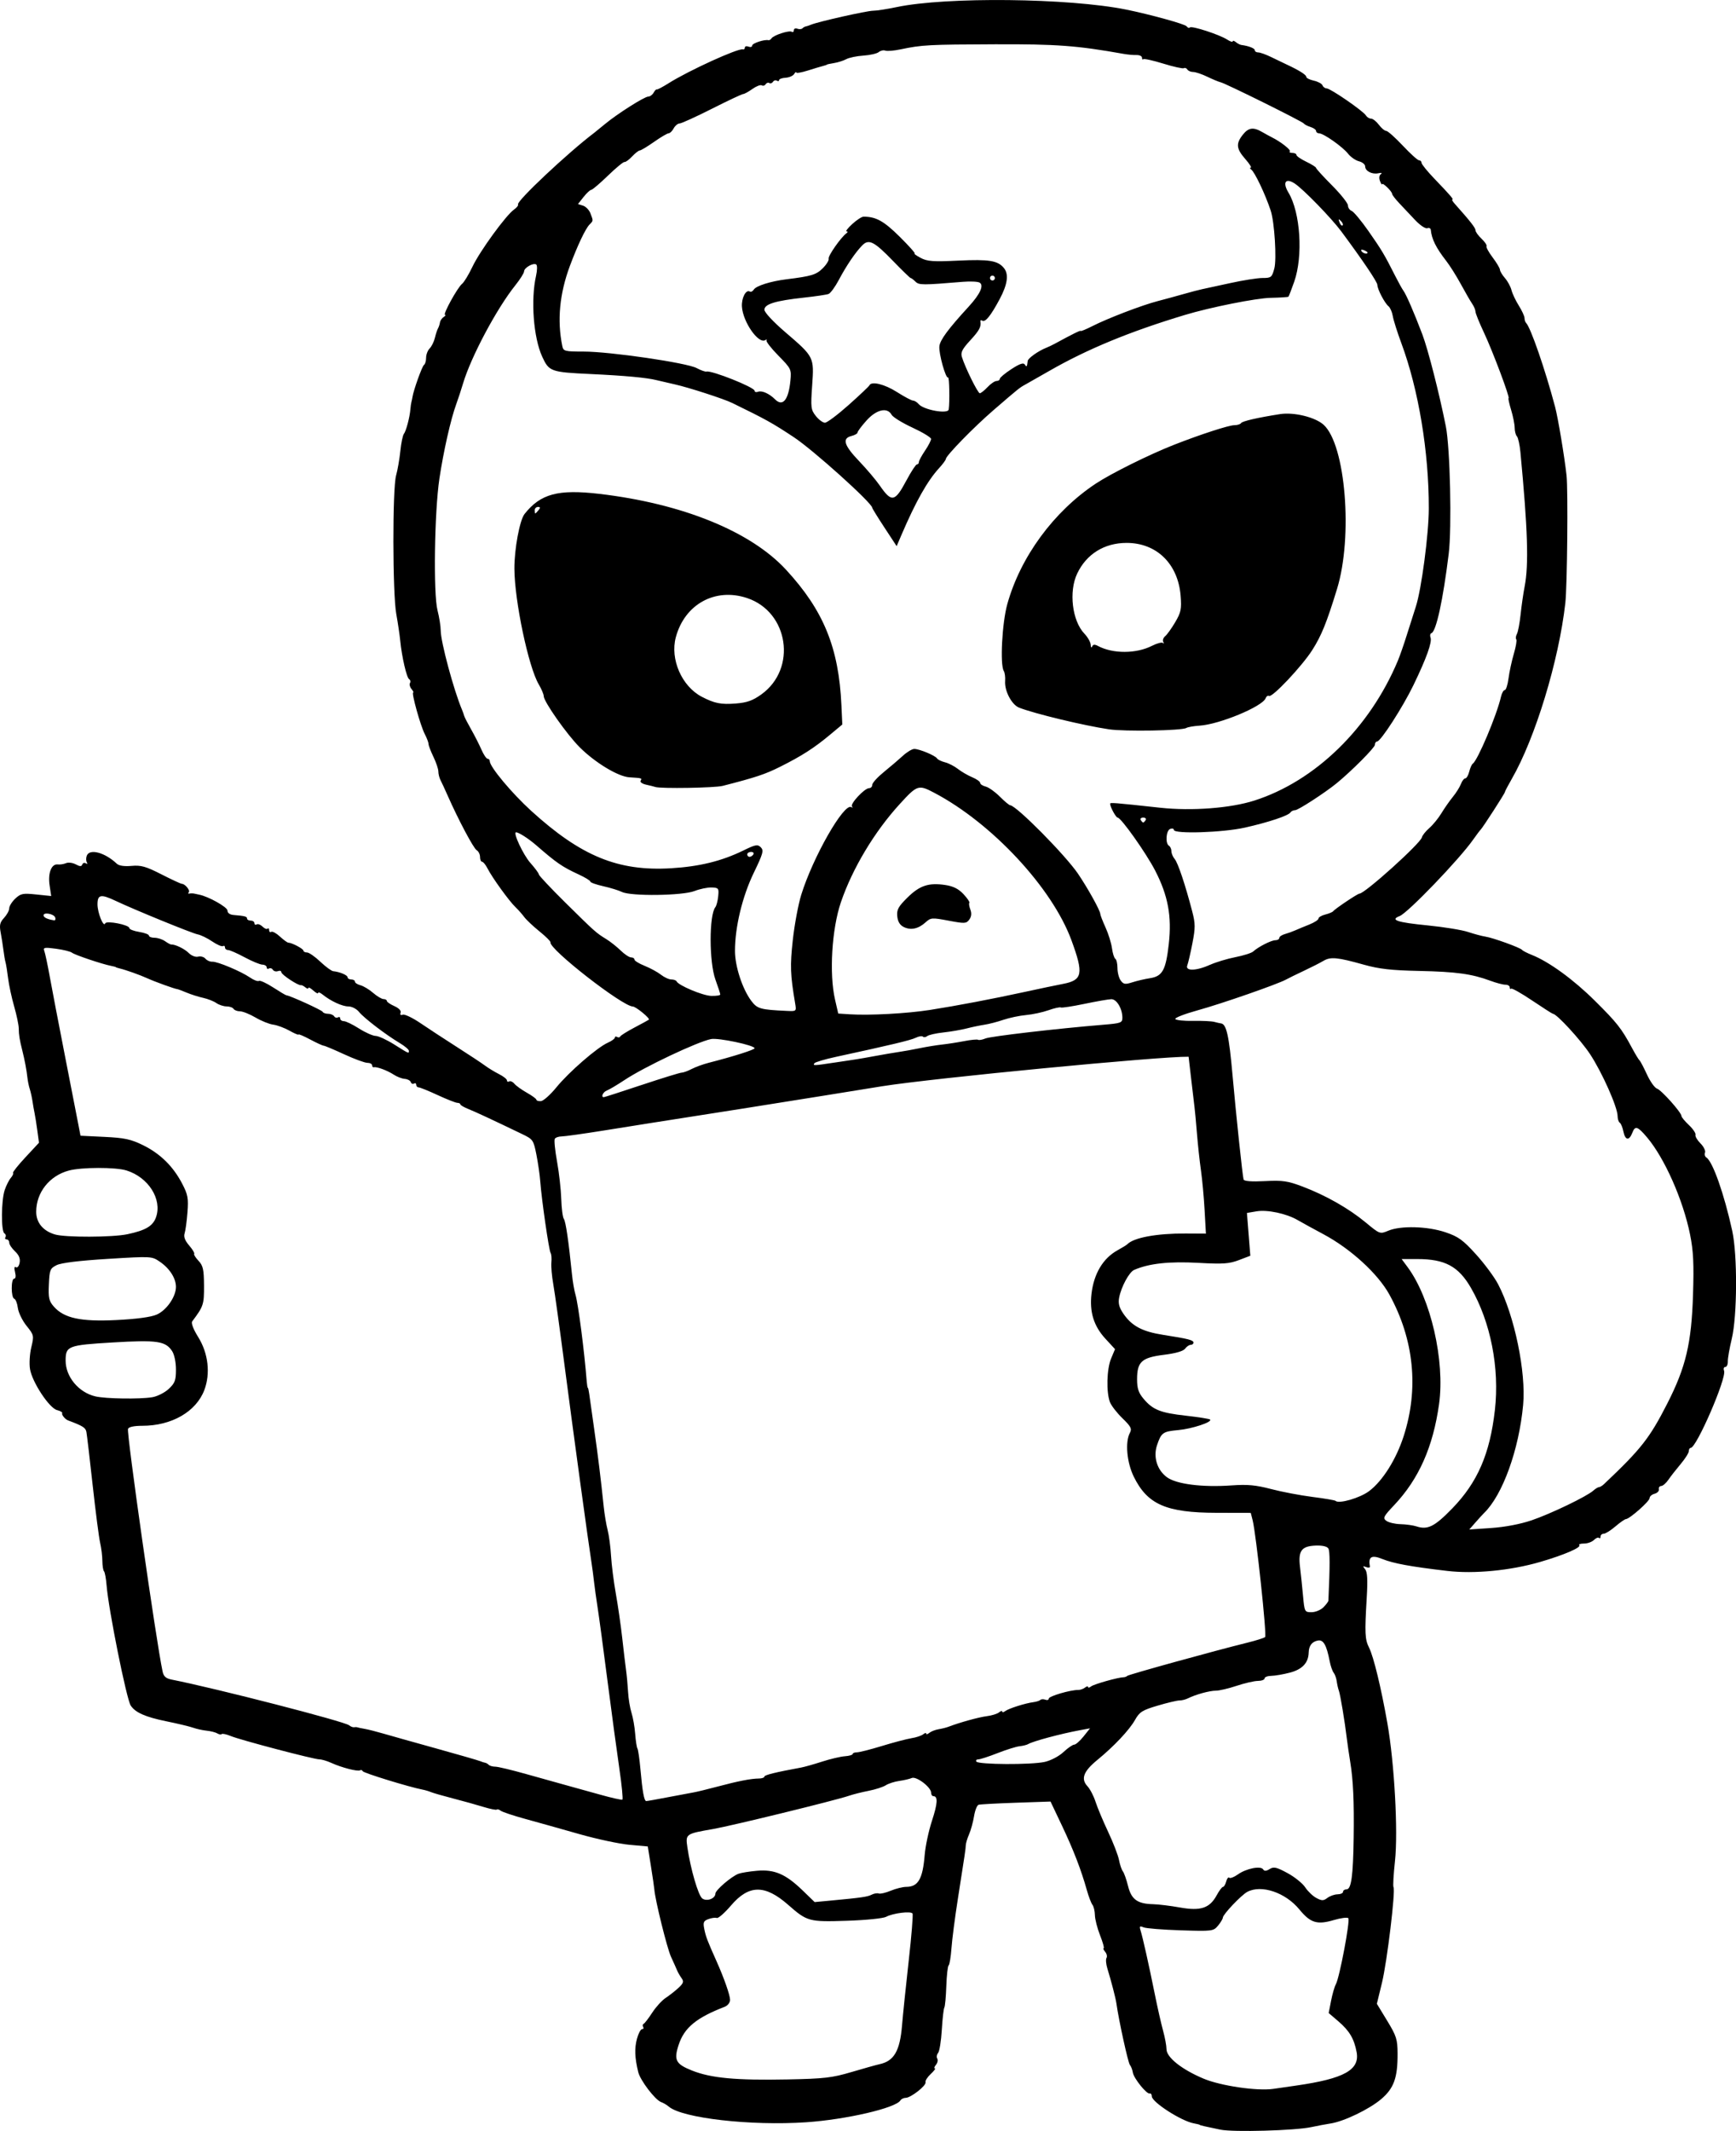 <?xml version="1.0" encoding="UTF-8" standalone="no"?>
<!-- Created with Inkscape (http://www.inkscape.org/) -->

<svg
   width="187.334mm"
   height="229.891mm"
   viewBox="0 0 187.334 229.891"
   version="1.1"
   id="svg5"
   xml:space="preserve"
   xmlns="http://www.w3.org/2000/svg"
   xmlns:svg="http://www.w3.org/2000/svg"><defs
     id="defs2" /><g
     id="layer1"
     transform="translate(30.933,-45.508)"><path
       style="fill:#000000;stroke-width:0.265"
       d="m 100.767,275.261 c -1.63,-0.334 -2.249,-0.478 -2.249,-0.526 0,-0.022 -0.285,-0.092 -0.633,-0.157 -1.355,-0.25 -4.527,-2.294 -4.527,-2.918 0,-0.201 -0.1,-0.336 -0.222,-0.299 -0.328,0.098 -1.728,-1.644 -1.823,-2.266 -0.045,-0.295 -0.189,-0.665 -0.319,-0.822 -0.197,-0.238 -1.195,-4.787 -1.455,-6.635 -0.08,-0.57 -0.55,-2.381 -0.976,-3.769 -0.145,-0.472 -0.187,-0.983 -0.092,-1.136 0.094,-0.153 0.028,-0.451 -0.148,-0.663 -0.176,-0.212 -0.247,-0.385 -0.159,-0.385 0.088,0 -0.084,-0.622 -0.384,-1.382 -0.3,-0.76 -0.552,-1.742 -0.56,-2.183 -0.008,-0.441 -0.128,-0.943 -0.265,-1.117 -0.137,-0.174 -0.41,-0.888 -0.606,-1.587 -0.616,-2.197 -1.452,-4.359 -2.706,-7 l -1.212,-2.553 -3.73,0.127 c -2.051,0.07 -3.867,0.169 -4.034,0.22 -0.167,0.051 -0.388,0.607 -0.49,1.236 -0.102,0.629 -0.341,1.5 -0.531,1.937 -0.19,0.437 -0.352,0.972 -0.361,1.191 -0.018,0.443 -0.065,0.764 -0.859,5.821 -0.308,1.965 -0.617,4.345 -0.685,5.291 -0.069,0.945 -0.206,1.779 -0.305,1.852 -0.099,0.073 -0.212,1.075 -0.251,2.226 -0.039,1.151 -0.135,2.196 -0.214,2.323 -0.078,0.127 -0.201,1.207 -0.272,2.4 -0.071,1.193 -0.251,2.315 -0.399,2.494 -0.148,0.179 -0.189,0.454 -0.092,0.612 0.098,0.158 0.034,0.461 -0.142,0.673 -0.176,0.212 -0.228,0.385 -0.116,0.385 0.112,0 -0.09,0.272 -0.449,0.605 -0.359,0.333 -0.61,0.732 -0.559,0.888 0.115,0.345 -1.586,1.682 -2.14,1.682 -0.219,0 -0.477,0.126 -0.573,0.281 -0.509,0.824 -5.882,2.067 -10.183,2.356 -5.961,0.401 -13.343,-0.441 -14.808,-1.688 -0.22,-0.187 -0.592,-0.408 -0.827,-0.49 -0.642,-0.226 -2.251,-2.334 -2.472,-3.237 -0.376,-1.54 -0.415,-2.564 -0.138,-3.591 0.154,-0.571 0.401,-1.039 0.55,-1.039 0.148,0 0.203,-0.109 0.12,-0.242 -0.082,-0.133 -0.059,-0.282 0.051,-0.331 0.11,-0.049 0.527,-0.592 0.927,-1.207 0.4,-0.615 1.05,-1.329 1.446,-1.587 0.395,-0.258 1.015,-0.744 1.379,-1.08 0.549,-0.508 0.606,-0.686 0.339,-1.058 -0.177,-0.246 -0.395,-0.626 -0.484,-0.845 -0.089,-0.218 -0.384,-0.876 -0.654,-1.461 -0.425,-0.92 -1.713,-6.125 -1.799,-7.27 -0.016,-0.218 -0.182,-1.349 -0.368,-2.514 l -0.338,-2.117 -1.975,-0.177 c -1.086,-0.097 -3.523,-0.617 -5.415,-1.156 -1.892,-0.539 -4.511,-1.274 -5.821,-1.633 -1.31,-0.359 -2.511,-0.761 -2.67,-0.892 -0.159,-0.131 -0.343,-0.184 -0.409,-0.118 -0.066,0.066 -0.71,-0.062 -1.431,-0.284 -0.721,-0.223 -2.204,-0.636 -3.295,-0.918 -1.091,-0.282 -2.163,-0.59 -2.381,-0.684 -0.218,-0.094 -0.627,-0.215 -0.909,-0.269 -1.447,-0.278 -6.379,-1.795 -6.456,-1.986 -0.049,-0.121 -0.179,-0.165 -0.289,-0.097 -0.251,0.155 -1.994,-0.294 -3.101,-0.799 -0.459,-0.209 -1.033,-0.38 -1.277,-0.38 -0.6,0 -8.527,-2.085 -9.576,-2.519 -0.461,-0.191 -0.9,-0.285 -0.975,-0.21 -0.075,0.075 -0.288,0.043 -0.473,-0.072 -0.185,-0.114 -0.699,-0.246 -1.142,-0.292 -0.443,-0.046 -1.103,-0.191 -1.467,-0.322 -0.364,-0.131 -1.673,-0.445 -2.909,-0.697 -2.25,-0.459 -3.348,-0.947 -3.831,-1.703 -0.455,-0.712 -2.389,-10.346 -2.597,-12.935 -0.06,-0.753 -0.187,-1.445 -0.281,-1.54 -0.094,-0.094 -0.174,-0.598 -0.178,-1.12 -0.003,-0.521 -0.111,-1.401 -0.24,-1.955 -0.129,-0.554 -0.491,-3.352 -0.806,-6.218 -0.315,-2.866 -0.619,-5.451 -0.676,-5.744 -0.089,-0.458 -0.392,-0.648 -1.977,-1.24 -0.318,-0.119 -0.729,-0.623 -0.636,-0.778 0.057,-0.094 -0.192,-0.244 -0.552,-0.335 -0.838,-0.21 -2.678,-2.998 -2.919,-4.42 -0.097,-0.574 -0.036,-1.629 0.136,-2.345 0.304,-1.268 0.291,-1.329 -0.511,-2.327 -0.453,-0.564 -0.875,-1.431 -0.938,-1.928 -0.063,-0.497 -0.238,-0.944 -0.39,-0.995 -0.356,-0.119 -0.362,-2.165 -0.006,-2.165 0.16,0 0.198,-0.286 0.094,-0.701 -0.114,-0.453 -0.08,-0.641 0.097,-0.532 0.151,0.093 0.328,-0.122 0.397,-0.48 0.086,-0.449 -0.068,-0.829 -0.499,-1.234 -0.343,-0.322 -0.623,-0.743 -0.623,-0.936 0,-0.193 -0.126,-0.351 -0.28,-0.351 -0.154,0 -0.212,-0.111 -0.128,-0.246 0.084,-0.135 0.031,-0.321 -0.117,-0.412 -0.365,-0.226 -0.341,-3.545 0.033,-4.66 0.166,-0.495 0.464,-1.088 0.662,-1.318 0.198,-0.23 0.306,-0.472 0.241,-0.538 -0.066,-0.066 0.537,-0.825 1.34,-1.687 l 1.459,-1.568 -0.181,-1.334 c -0.099,-0.734 -0.232,-1.572 -0.295,-1.863 -0.063,-0.291 -0.164,-0.869 -0.225,-1.284 -0.061,-0.415 -0.193,-1.011 -0.295,-1.323 -0.101,-0.312 -0.215,-0.865 -0.253,-1.229 -0.078,-0.751 -0.301,-1.937 -0.548,-2.91 -0.293,-1.156 -0.382,-1.702 -0.385,-2.381 -0.002,-0.364 -0.225,-1.435 -0.496,-2.381 -0.271,-0.946 -0.566,-2.315 -0.655,-3.043 -0.089,-0.728 -0.214,-1.502 -0.277,-1.72 -0.063,-0.218 -0.166,-0.814 -0.228,-1.323 -0.062,-0.509 -0.196,-1.365 -0.298,-1.901 -0.149,-0.788 -0.078,-1.09 0.371,-1.571 0.305,-0.328 0.555,-0.791 0.555,-1.029 0,-0.238 0.294,-0.709 0.653,-1.047 0.587,-0.551 0.817,-0.597 2.265,-0.445 l 1.611,0.168 -0.174,-1.158 c -0.198,-1.32 0.201,-2.334 0.886,-2.25 0.245,0.03 0.645,-0.033 0.889,-0.139 0.243,-0.106 0.714,-0.048 1.046,0.13 0.448,0.24 0.629,0.245 0.705,0.019 0.056,-0.167 0.229,-0.226 0.384,-0.129 0.159,0.098 0.206,0.051 0.109,-0.107 -0.096,-0.155 -0.099,-0.479 -0.006,-0.719 0.303,-0.791 1.953,-0.349 3.24,0.867 0.233,0.22 0.808,0.305 1.589,0.235 1.024,-0.092 1.55,0.056 3.228,0.912 1.102,0.562 2.093,1.022 2.202,1.022 0.348,0 0.935,0.724 0.742,0.917 -0.102,0.102 -0.067,0.162 0.079,0.132 0.146,-0.029 0.384,-0.026 0.529,0.008 0.146,0.034 0.384,0.085 0.529,0.114 1,0.198 3.043,1.345 3.043,1.708 0,0.265 0.251,0.449 0.661,0.483 1.219,0.102 1.455,0.164 1.455,0.386 0,0.121 0.179,0.22 0.397,0.22 0.218,0 0.397,0.126 0.397,0.28 0,0.154 0.109,0.213 0.243,0.13 0.134,-0.083 0.417,0.024 0.63,0.236 0.213,0.213 0.46,0.313 0.55,0.223 0.09,-0.09 0.164,-0.018 0.164,0.161 0,0.178 0.104,0.26 0.231,0.181 0.127,-0.079 0.55,0.152 0.94,0.514 0.39,0.361 0.798,0.656 0.907,0.656 0.373,0 1.622,0.661 1.625,0.86 10e-4,0.109 0.176,0.198 0.388,0.198 0.212,0 0.855,0.446 1.429,0.992 0.574,0.546 1.204,1.008 1.4,1.028 0.706,0.07 1.548,0.428 1.548,0.657 0,0.129 0.179,0.234 0.397,0.234 0.218,0 0.397,0.106 0.397,0.236 0,0.13 0.268,0.305 0.595,0.39 0.327,0.085 0.941,0.455 1.364,0.822 0.423,0.368 0.929,0.668 1.124,0.668 0.196,0 0.356,0.09 0.356,0.2 0,0.11 0.365,0.361 0.811,0.559 0.489,0.217 0.757,0.499 0.675,0.713 -0.085,0.221 0.002,0.301 0.23,0.213 0.201,-0.077 1.058,0.331 1.905,0.907 0.846,0.576 2.611,1.731 3.92,2.566 1.31,0.835 2.679,1.74 3.043,2.011 0.364,0.271 1.048,0.688 1.521,0.926 0.473,0.238 0.86,0.545 0.86,0.683 0,0.138 0.106,0.185 0.235,0.105 0.129,-0.08 0.383,0.033 0.564,0.251 0.181,0.218 0.79,0.655 1.353,0.972 0.563,0.317 1.024,0.656 1.024,0.755 0,0.099 0.218,0.166 0.484,0.15 0.266,-0.017 1.017,-0.685 1.669,-1.485 1.348,-1.655 4.411,-4.314 5.55,-4.818 0.42,-0.186 0.764,-0.435 0.764,-0.554 0,-0.119 0.109,-0.148 0.242,-0.066 0.133,0.082 0.282,0.059 0.331,-0.051 0.049,-0.11 0.744,-0.546 1.544,-0.968 0.8,-0.422 1.499,-0.803 1.552,-0.846 0.162,-0.131 -1.398,-1.411 -1.732,-1.42 -1.139,-0.03 -9.096,-6.235 -8.885,-6.929 0.029,-0.095 -0.509,-0.628 -1.196,-1.183 -0.687,-0.556 -1.424,-1.251 -1.639,-1.546 -0.215,-0.295 -0.64,-0.774 -0.945,-1.065 -0.679,-0.648 -2.506,-3.175 -3.012,-4.167 -0.204,-0.4 -0.47,-0.728 -0.591,-0.728 -0.121,0 -0.22,-0.232 -0.22,-0.516 0,-0.284 -0.162,-0.611 -0.361,-0.728 -0.341,-0.2 -1.978,-3.28 -3.135,-5.9 -0.289,-0.655 -0.633,-1.397 -0.764,-1.65 -0.131,-0.253 -0.238,-0.677 -0.238,-0.942 0,-0.266 -0.238,-0.976 -0.529,-1.578 -0.291,-0.602 -0.529,-1.226 -0.529,-1.386 0,-0.16 -0.187,-0.652 -0.416,-1.094 -0.46,-0.89 -1.454,-4.462 -1.242,-4.462 0.074,0 -0.009,-0.173 -0.185,-0.385 -0.176,-0.212 -0.248,-0.501 -0.16,-0.643 0.088,-0.142 0.046,-0.328 -0.092,-0.413 -0.274,-0.169 -0.788,-2.398 -0.965,-4.182 -0.061,-0.618 -0.251,-1.898 -0.422,-2.843 -0.405,-2.238 -0.42,-13.522 -0.021,-14.949 0.163,-0.582 0.369,-1.768 0.459,-2.636 0.089,-0.868 0.261,-1.701 0.382,-1.852 0.238,-0.298 0.637,-1.806 0.702,-2.655 0.022,-0.291 0.074,-0.648 0.114,-0.794 0.041,-0.146 0.091,-0.384 0.112,-0.529 0.104,-0.719 1.045,-3.342 1.243,-3.464 0.124,-0.077 0.226,-0.422 0.226,-0.766 0,-0.345 0.173,-0.8 0.384,-1.011 0.211,-0.211 0.466,-0.726 0.566,-1.143 0.1,-0.418 0.251,-0.879 0.336,-1.024 0.085,-0.146 0.18,-0.431 0.21,-0.635 0.031,-0.204 0.213,-0.47 0.404,-0.591 0.192,-0.121 0.255,-0.223 0.142,-0.225 -0.276,-0.005 1.35,-2.963 1.845,-3.356 0.214,-0.17 0.719,-1.004 1.121,-1.852 0.794,-1.673 3.61,-5.543 4.479,-6.155 0.296,-0.208 0.491,-0.456 0.433,-0.55 -0.204,-0.33 5.366,-5.569 8.204,-7.716 0.146,-0.11 0.681,-0.546 1.191,-0.969 1.315,-1.092 4.252,-2.954 4.658,-2.954 0.188,0 0.449,-0.189 0.578,-0.421 0.129,-0.231 0.284,-0.39 0.344,-0.352 0.06,0.038 0.632,-0.261 1.271,-0.665 2.161,-1.364 7.525,-3.81 8.018,-3.656 0.117,0.036 0.212,-0.049 0.212,-0.19 0,-0.141 0.179,-0.188 0.397,-0.104 0.218,0.084 0.397,0.03 0.397,-0.12 0,-0.245 1.326,-0.681 1.752,-0.576 0.095,0.023 0.246,-0.067 0.335,-0.201 0.227,-0.341 1.893,-0.884 2.177,-0.709 0.129,0.08 0.234,0.006 0.234,-0.164 0,-0.17 0.167,-0.244 0.371,-0.166 0.204,0.078 0.452,0.061 0.551,-0.038 0.099,-0.099 0.26,-0.19 0.357,-0.203 0.097,-0.013 0.355,-0.099 0.573,-0.191 0.756,-0.32 6.031,-1.506 6.701,-1.506 0.37,0 1.514,-0.177 2.542,-0.393 5.345,-1.124 18.568,-0.981 24.756,0.268 2.576,0.52 6.386,1.573 6.534,1.805 0.101,0.159 0.259,0.214 0.351,0.122 0.201,-0.201 3.196,0.774 4.029,1.313 0.327,0.212 0.595,0.297 0.595,0.19 0,-0.107 0.149,-0.072 0.331,0.079 0.182,0.151 0.45,0.29 0.595,0.309 0.791,0.102 1.455,0.361 1.455,0.569 0,0.13 0.167,0.236 0.372,0.236 0.205,0 0.83,0.224 1.389,0.498 0.559,0.274 1.315,0.637 1.679,0.807 1.355,0.631 2.117,1.112 2.117,1.334 0,0.126 0.365,0.309 0.812,0.407 0.446,0.098 0.868,0.326 0.937,0.506 0.069,0.18 0.271,0.328 0.449,0.328 0.404,0 3.943,2.437 4.231,2.913 0.116,0.193 0.368,0.35 0.558,0.35 0.191,0 0.57,0.298 0.843,0.661 0.273,0.364 0.63,0.661 0.792,0.661 0.162,0 0.966,0.714 1.786,1.587 0.82,0.873 1.611,1.587 1.759,1.587 0.148,0 0.268,0.122 0.268,0.27 0,0.149 0.625,0.921 1.389,1.716 1.713,1.782 2.112,2.247 1.929,2.247 -0.079,0 0.043,0.208 0.27,0.463 1.68,1.884 2.233,2.59 2.233,2.85 0,0.164 0.294,0.575 0.653,0.913 0.359,0.338 0.601,0.699 0.537,0.803 -0.064,0.104 0.234,0.652 0.662,1.218 0.428,0.566 0.782,1.16 0.786,1.32 0.004,0.16 0.249,0.569 0.544,0.909 0.295,0.34 0.612,0.924 0.704,1.297 0.092,0.373 0.446,1.123 0.787,1.666 0.341,0.543 0.619,1.148 0.619,1.345 0,0.197 0.077,0.435 0.17,0.528 0.493,0.493 2.055,5.013 3.127,9.046 0.315,1.185 1.006,5.322 1.238,7.408 0.173,1.554 0.074,11.938 -0.131,13.758 -0.701,6.234 -3.245,14.584 -5.789,18.995 -0.402,0.698 -0.731,1.327 -0.731,1.398 0,0.142 -2.407,3.869 -2.635,4.081 -0.079,0.073 -0.436,0.549 -0.794,1.058 -1.498,2.132 -7.048,7.903 -7.925,8.24 -1.087,0.418 -0.294,0.684 3.02,1.01 1.746,0.172 3.711,0.492 4.366,0.711 0.655,0.219 1.488,0.442 1.852,0.496 0.814,0.121 3.787,1.197 3.969,1.437 0.073,0.096 0.549,0.34 1.058,0.543 1.851,0.736 4.483,2.65 6.791,4.937 2.396,2.375 2.884,2.995 4.022,5.116 0.351,0.655 0.713,1.25 0.803,1.323 0.09,0.073 0.45,0.756 0.8,1.517 0.35,0.762 0.838,1.449 1.086,1.528 0.471,0.149 2.639,2.578 2.639,2.956 0,0.12 0.362,0.56 0.805,0.978 0.443,0.418 0.761,0.89 0.708,1.05 -0.053,0.16 0.188,0.575 0.535,0.922 0.348,0.348 0.57,0.794 0.494,0.991 -0.076,0.198 -0.011,0.438 0.145,0.534 0.683,0.422 1.92,3.93 2.792,7.912 0.571,2.609 0.543,9.181 -0.05,11.642 -0.245,1.019 -0.438,2.12 -0.427,2.447 0.01,0.327 -0.111,0.595 -0.271,0.595 -0.159,0 -0.219,0.186 -0.132,0.413 0.295,0.768 -2.975,8.319 -3.602,8.319 -0.112,0 -0.204,0.157 -0.204,0.349 0,0.192 -0.394,0.817 -0.876,1.389 -0.482,0.572 -1.08,1.337 -1.328,1.701 -0.248,0.364 -0.598,0.667 -0.777,0.673 -0.179,0.007 -0.292,0.166 -0.252,0.354 0.041,0.188 -0.168,0.405 -0.463,0.482 -0.295,0.077 -0.537,0.291 -0.537,0.475 0,0.338 -2.153,2.241 -2.558,2.261 -0.121,0.006 -0.632,0.363 -1.136,0.794 -0.504,0.431 -1.069,0.783 -1.257,0.783 -0.187,0 -0.341,0.139 -0.341,0.309 0,0.17 -0.074,0.235 -0.164,0.145 -0.09,-0.09 -0.337,0.009 -0.548,0.22 -0.211,0.211 -0.693,0.384 -1.071,0.384 -0.378,0 -0.608,0.079 -0.511,0.175 0.246,0.246 -1.682,1.072 -4.236,1.814 -3.195,0.928 -7.112,1.306 -10.01,0.965 -3.989,-0.469 -5.793,-0.801 -7.007,-1.287 -1.173,-0.47 -1.537,-0.249 -1.343,0.813 0.023,0.127 -0.158,0.154 -0.403,0.06 -0.372,-0.143 -0.391,-0.105 -0.112,0.23 0.244,0.294 0.29,1.122 0.172,3.115 -0.226,3.807 -0.194,4.454 0.259,5.358 0.484,0.964 1.294,4.301 1.968,8.117 0.76,4.297 1.17,11.708 0.825,14.881 -0.157,1.443 -0.23,2.713 -0.161,2.824 0.234,0.378 -0.69,8.043 -1.243,10.317 l -0.552,2.27 1.114,1.831 c 1.002,1.648 1.115,2.004 1.121,3.551 0.011,2.604 -0.395,3.731 -1.765,4.899 -1.279,1.09 -4.022,2.412 -5.461,2.631 -0.496,0.075 -1.437,0.253 -2.092,0.394 -1.729,0.373 -8.397,0.56 -9.79,0.275 z m 8.202,-4.762 c 5.15,-0.742 6.853,-1.688 6.492,-3.609 -0.27,-1.44 -0.78,-2.299 -1.968,-3.316 l -1.046,-0.895 0.256,-1.314 c 0.141,-0.723 0.372,-1.525 0.514,-1.782 0.404,-0.73 1.571,-6.915 1.347,-7.139 -0.11,-0.11 -0.815,-0.018 -1.566,0.205 -1.796,0.533 -2.52,0.311 -3.707,-1.137 -1.504,-1.837 -4.11,-2.717 -5.631,-1.903 -0.642,0.344 -2.612,2.416 -2.632,2.77 -0.008,0.146 -0.245,0.54 -0.525,0.876 -0.495,0.594 -0.61,0.608 -4.026,0.5 -1.934,-0.061 -3.739,-0.206 -4.01,-0.321 -0.41,-0.173 -0.465,-0.119 -0.325,0.323 0.238,0.751 0.903,3.721 1.528,6.824 0.293,1.455 0.699,3.252 0.904,3.992 0.204,0.74 0.371,1.643 0.371,2.006 0,0.881 1.649,2.191 4.004,3.18 1.847,0.776 5.781,1.354 7.506,1.104 0.437,-0.063 1.568,-0.227 2.514,-0.363 z m -48.022,-1.452 c 1.31,-0.388 2.679,-0.771 3.043,-0.851 1.559,-0.342 2.188,-1.431 2.416,-4.177 0.096,-1.164 0.422,-4.308 0.722,-6.986 0.301,-2.678 0.486,-4.968 0.411,-5.089 -0.175,-0.284 -2.118,-0.041 -2.852,0.356 -0.312,0.169 -2.202,0.359 -4.222,0.424 -4.109,0.134 -4.293,0.084 -6.34,-1.714 -2.517,-2.21 -4.244,-2.192 -6.173,0.066 -0.685,0.802 -1.375,1.408 -1.534,1.348 -0.159,-0.06 -0.566,-0.006 -0.905,0.12 -0.53,0.197 -0.592,0.35 -0.443,1.09 0.162,0.805 0.33,1.245 1.312,3.44 0.816,1.824 1.467,3.68 1.467,4.183 0,0.3 -0.255,0.624 -0.595,0.755 -3.046,1.177 -4.341,2.246 -4.948,4.085 -0.547,1.658 -0.328,2.082 1.442,2.788 2.049,0.817 4.748,1.067 10.319,0.957 3.942,-0.078 4.792,-0.176 6.879,-0.795 z m 39.419,-19.078 c 0.266,-0.494 0.57,-0.899 0.676,-0.899 0.106,0 0.261,-0.263 0.345,-0.584 0.084,-0.321 0.233,-0.503 0.332,-0.405 0.099,0.099 0.519,-0.063 0.934,-0.359 0.898,-0.64 2.469,-0.951 2.723,-0.54 0.126,0.205 0.33,0.194 0.7,-0.037 0.441,-0.275 0.739,-0.208 1.925,0.434 0.772,0.417 1.633,1.11 1.914,1.54 0.281,0.43 0.822,0.946 1.203,1.148 0.593,0.314 0.764,0.313 1.191,-0.01 0.274,-0.207 0.766,-0.381 1.093,-0.386 0.327,-0.005 0.595,-0.127 0.595,-0.273 0,-0.146 0.171,-0.265 0.381,-0.265 0.507,0 0.707,-1.45 0.764,-5.556 0.055,-3.943 -0.049,-6.233 -0.372,-8.202 -0.131,-0.8 -0.295,-1.931 -0.365,-2.514 -0.218,-1.822 -0.704,-4.745 -0.859,-5.159 -0.082,-0.218 -0.185,-0.674 -0.23,-1.012 -0.045,-0.338 -0.194,-0.755 -0.331,-0.926 -0.137,-0.171 -0.331,-0.728 -0.429,-1.237 -0.34,-1.754 -0.68,-2.35 -1.275,-2.235 -0.641,0.123 -0.974,0.562 -0.993,1.309 -0.028,1.095 -0.689,1.802 -2.013,2.15 -0.709,0.187 -1.617,0.345 -2.017,0.351 -0.4,0.006 -0.728,0.131 -0.728,0.276 0,0.146 -0.327,0.268 -0.728,0.271 -0.4,0.004 -1.431,0.242 -2.29,0.529 -0.859,0.287 -1.863,0.523 -2.23,0.523 -0.687,0 -2.204,0.415 -3.017,0.826 -0.253,0.128 -0.669,0.232 -0.926,0.231 -0.257,-5.2e-4 -1.315,0.251 -2.352,0.558 -1.65,0.489 -1.954,0.68 -2.431,1.529 -0.618,1.1 -2.274,2.858 -4.102,4.354 -1.469,1.203 -1.773,2.024 -1.039,2.812 0.283,0.303 0.674,1.054 0.871,1.669 0.196,0.615 0.807,2.074 1.358,3.242 0.551,1.169 1.08,2.538 1.176,3.043 0.096,0.505 0.284,1.058 0.417,1.228 0.134,0.171 0.385,0.882 0.558,1.581 0.36,1.451 1.008,1.923 2.696,1.962 0.582,0.014 1.892,0.174 2.91,0.356 2.236,0.4 3.21,0.074 3.965,-1.327 z m -54.099,-0.18 c 0.006,-0.372 1.735,-1.853 2.494,-2.136 0.283,-0.106 1.183,-0.251 2,-0.323 1.877,-0.165 3.09,0.356 4.894,2.099 l 1.323,1.279 1.72,-0.161 c 3.341,-0.313 3.982,-0.405 4.436,-0.639 0.252,-0.13 0.597,-0.186 0.765,-0.126 0.168,0.061 0.748,-0.074 1.289,-0.3 0.541,-0.226 1.296,-0.413 1.678,-0.415 1.283,-0.007 1.775,-0.858 1.984,-3.436 0.077,-0.946 0.43,-2.607 0.786,-3.692 0.618,-1.885 0.66,-2.658 0.146,-2.658 -0.13,0 -0.236,-0.168 -0.236,-0.373 0,-0.591 -1.594,-1.801 -2.088,-1.585 -0.234,0.103 -0.842,0.245 -1.351,0.315 -0.509,0.071 -1.164,0.282 -1.455,0.469 -0.292,0.188 -1.126,0.457 -1.853,0.599 -0.728,0.142 -1.68,0.381 -2.117,0.532 -1.427,0.493 -12.651,3.239 -14.684,3.593 -2.946,0.512 -2.965,0.526 -2.755,1.973 0.335,2.308 1.174,5.193 1.605,5.513 0.486,0.362 1.412,0.018 1.42,-0.528 z m -10.363,-13.472 c -0.264,-1.789 -0.84,-6.051 -1.28,-9.471 -0.44,-3.42 -0.922,-6.992 -1.071,-7.938 -0.149,-0.946 -0.322,-2.196 -0.386,-2.778 -0.064,-0.582 -0.181,-1.475 -0.262,-1.984 -0.341,-2.16 -2.02,-14.438 -2.894,-21.167 -0.52,-4.002 -1.075,-8.007 -1.234,-8.901 -0.159,-0.894 -0.253,-1.965 -0.209,-2.381 0.044,-0.416 0.005,-0.877 -0.086,-1.024 -0.182,-0.295 -0.969,-5.739 -1.117,-7.731 -0.051,-0.694 -0.239,-1.991 -0.416,-2.883 -0.311,-1.564 -0.366,-1.642 -1.551,-2.212 -3.298,-1.586 -5.008,-2.383 -5.793,-2.698 -0.473,-0.19 -0.86,-0.416 -0.86,-0.502 0,-0.086 -0.149,-0.159 -0.331,-0.164 -0.182,-0.004 -1.137,-0.381 -2.123,-0.838 -0.986,-0.457 -1.909,-0.83 -2.051,-0.83 -0.142,0 -0.258,-0.126 -0.258,-0.28 0,-0.154 -0.109,-0.213 -0.242,-0.131 -0.133,0.082 -0.288,0.012 -0.344,-0.157 -0.056,-0.169 -0.35,-0.325 -0.652,-0.347 -0.302,-0.022 -0.832,-0.225 -1.177,-0.451 -0.697,-0.456 -1.843,-0.884 -2.149,-0.803 -0.109,0.029 -0.198,-0.067 -0.198,-0.212 0,-0.146 -0.229,-0.265 -0.51,-0.265 -0.28,0 -1.412,-0.417 -2.515,-0.926 -1.103,-0.509 -2.095,-0.926 -2.204,-0.926 -0.11,0 -0.764,-0.301 -1.454,-0.668 -0.69,-0.367 -1.255,-0.608 -1.255,-0.534 0,0.074 -0.441,-0.114 -0.981,-0.417 -0.539,-0.303 -1.326,-0.594 -1.747,-0.648 -0.422,-0.053 -1.281,-0.399 -1.911,-0.768 -0.629,-0.369 -1.384,-0.671 -1.677,-0.671 -0.293,0 -0.606,-0.119 -0.696,-0.265 -0.09,-0.146 -0.428,-0.265 -0.75,-0.265 -0.323,0 -0.822,-0.163 -1.109,-0.363 -0.287,-0.2 -0.926,-0.451 -1.42,-0.559 -0.494,-0.107 -1.297,-0.362 -1.785,-0.566 -0.488,-0.204 -0.945,-0.374 -1.017,-0.378 -0.245,-0.014 -2.386,-0.787 -3.18,-1.148 -0.832,-0.379 -2.368,-0.926 -3.043,-1.086 -0.218,-0.051 -0.397,-0.112 -0.397,-0.134 0,-0.022 -0.238,-0.086 -0.529,-0.142 -0.953,-0.183 -3.914,-1.181 -4.209,-1.419 -0.159,-0.128 -0.932,-0.319 -1.718,-0.425 -1.251,-0.168 -1.409,-0.139 -1.266,0.234 0.09,0.234 0.352,1.468 0.583,2.742 0.231,1.274 0.955,5.055 1.61,8.402 0.655,3.347 1.308,6.695 1.453,7.44 l 0.262,1.354 2.587,0.125 c 2.159,0.104 2.845,0.251 4.147,0.888 1.856,0.908 3.251,2.275 4.226,4.139 0.624,1.193 0.696,1.58 0.581,3.102 -0.072,0.956 -0.211,1.98 -0.307,2.275 -0.121,0.37 0.031,0.777 0.491,1.312 0.366,0.426 0.61,0.831 0.542,0.899 -0.068,0.068 0.139,0.404 0.461,0.747 0.497,0.529 0.587,0.932 0.598,2.675 0.013,2.04 -0.055,2.245 -1.271,3.862 -0.138,0.184 0.11,0.839 0.646,1.7 1.087,1.749 1.337,3.936 0.655,5.724 -0.889,2.329 -3.525,3.844 -6.688,3.844 -0.889,0 -1.463,0.123 -1.543,0.331 -0.17,0.444 3.025,22.862 3.731,26.176 0.115,0.538 0.356,0.751 0.994,0.877 4.823,0.956 18.634,4.512 19.137,4.928 0.167,0.138 0.405,0.232 0.529,0.209 0.124,-0.022 0.286,-0.018 0.359,0.01 0.073,0.028 0.43,0.103 0.794,0.166 0.364,0.063 1.257,0.289 1.984,0.502 0.728,0.213 3.287,0.932 5.689,1.599 2.401,0.667 4.544,1.285 4.763,1.374 0.218,0.089 0.476,0.172 0.573,0.185 0.097,0.013 0.266,0.112 0.375,0.221 0.109,0.109 0.429,0.198 0.71,0.198 0.281,0 1.78,0.358 3.329,0.796 1.55,0.438 3.472,0.975 4.273,1.193 0.8,0.218 2.467,0.681 3.704,1.028 1.237,0.347 2.318,0.59 2.403,0.539 0.085,-0.051 -0.062,-1.557 -0.326,-3.346 z m 5.199,3.086 c 1.164,-0.224 2.414,-0.458 2.778,-0.52 0.364,-0.062 1.541,-0.348 2.616,-0.634 2.231,-0.595 3.603,-0.862 4.461,-0.87 0.327,-0.003 0.595,-0.096 0.595,-0.207 0,-0.173 1.194,-0.468 3.964,-0.977 0.361,-0.066 1.38,-0.354 2.265,-0.64 0.885,-0.286 1.988,-0.546 2.452,-0.579 0.464,-0.033 0.844,-0.141 0.844,-0.241 2.6e-4,-0.1 0.209,-0.182 0.464,-0.182 0.255,1.6e-4 1.475,-0.31 2.712,-0.689 1.237,-0.379 2.666,-0.755 3.175,-0.836 0.509,-0.08 1.075,-0.269 1.257,-0.418 0.182,-0.149 0.331,-0.183 0.331,-0.075 0,0.108 0.152,0.071 0.337,-0.083 0.186,-0.154 0.632,-0.329 0.992,-0.389 0.36,-0.06 0.833,-0.177 1.052,-0.261 1.219,-0.468 3.289,-1.041 4.144,-1.147 0.54,-0.067 1.138,-0.252 1.329,-0.41 0.191,-0.159 0.347,-0.2 0.347,-0.091 0,0.108 0.149,0.085 0.331,-0.052 0.377,-0.284 2.157,-0.847 3.036,-0.961 0.324,-0.042 0.663,-0.15 0.753,-0.241 0.091,-0.091 0.332,-0.101 0.536,-0.023 0.204,0.078 0.371,0.022 0.371,-0.124 0,-0.256 2.351,-0.943 3.175,-0.928 0.218,0.004 0.546,-0.11 0.728,-0.254 0.182,-0.143 0.331,-0.172 0.331,-0.064 0,0.108 0.149,0.079 0.331,-0.065 0.307,-0.244 2.91,-0.977 3.506,-0.988 0.146,-0.003 0.324,-0.07 0.397,-0.149 0.128,-0.139 9.476,-2.724 12.965,-3.584 0.946,-0.233 1.806,-0.505 1.912,-0.604 0.196,-0.183 -0.977,-11.152 -1.348,-12.601 l -0.203,-0.794 -3.687,-0.008 c -5.441,-0.012 -7.469,-0.899 -8.942,-3.91 -0.747,-1.528 -0.942,-3.73 -0.416,-4.712 0.239,-0.447 0.118,-0.685 -0.804,-1.58 -0.597,-0.579 -1.203,-1.362 -1.347,-1.74 -0.41,-1.079 -0.345,-3.577 0.123,-4.696 l 0.426,-1.019 -1.043,-1.131 c -1.251,-1.357 -1.725,-2.89 -1.497,-4.837 0.255,-2.177 1.242,-3.83 2.802,-4.693 0.509,-0.282 0.986,-0.574 1.058,-0.65 0.693,-0.721 3.175,-1.18 6.294,-1.164 l 2.193,0.012 -0.141,-2.53 c -0.077,-1.392 -0.255,-3.323 -0.394,-4.292 -0.139,-0.969 -0.333,-2.755 -0.43,-3.969 -0.098,-1.214 -0.218,-2.504 -0.267,-2.868 -0.049,-0.364 -0.211,-1.733 -0.36,-3.043 -0.149,-1.31 -0.273,-2.381 -0.275,-2.381 -3.039,-0.054 -27.549,2.305 -33.078,3.184 -0.364,0.058 -3.221,0.519 -6.35,1.025 -4.605,0.745 -12.615,2.011 -18.521,2.928 -0.509,0.079 -2.772,0.44 -5.027,0.802 -2.256,0.362 -4.362,0.658 -4.681,0.659 -0.319,2.7e-4 -0.651,0.116 -0.738,0.256 -0.087,0.141 0.021,1.242 0.241,2.447 0.219,1.205 0.424,3.025 0.455,4.044 0.031,1.019 0.158,1.988 0.281,2.154 0.203,0.272 0.516,2.411 0.884,6.048 0.074,0.728 0.24,1.68 0.369,2.117 0.301,1.015 0.958,6.088 1.217,9.393 0.029,0.364 0.081,0.661 0.116,0.661 0.035,0 0.104,0.298 0.152,0.661 0.048,0.364 0.284,2.031 0.523,3.704 0.422,2.954 0.732,5.47 1.041,8.467 0.083,0.8 0.272,1.931 0.422,2.514 0.149,0.582 0.315,1.832 0.368,2.778 0.053,0.946 0.287,2.791 0.52,4.101 0.233,1.31 0.542,3.453 0.687,4.763 0.144,1.31 0.329,2.857 0.41,3.44 0.081,0.582 0.18,1.654 0.22,2.381 0.04,0.728 0.206,1.74 0.37,2.249 0.163,0.509 0.342,1.531 0.397,2.271 0.055,0.739 0.165,1.454 0.245,1.587 0.08,0.134 0.225,1.136 0.322,2.227 0.217,2.439 0.401,3.44 0.632,3.44 0.098,-2e-5 1.13,-0.183 2.294,-0.407 z m 40.688,-3.813 c 0.672,-0.151 1.546,-0.608 2.035,-1.065 0.471,-0.44 0.993,-0.801 1.16,-0.801 0.167,-1e-5 0.619,-0.396 1.005,-0.88 l 0.702,-0.88 -1.099,0.204 c -2.097,0.39 -5.069,1.189 -5.585,1.501 -0.139,0.084 -0.556,0.187 -0.926,0.228 -0.37,0.041 -1.44,0.376 -2.377,0.745 -0.937,0.368 -1.867,0.669 -2.066,0.669 -0.199,0 -0.296,0.108 -0.214,0.239 0.205,0.331 5.925,0.361 7.366,0.038 z m 30.088,-16.682 c 0.291,-0.291 0.533,-0.618 0.538,-0.728 0.173,-3.844 0.171,-5.331 -0.007,-5.62 -0.137,-0.222 -0.651,-0.339 -1.367,-0.312 -1.528,0.058 -1.903,0.567 -1.691,2.294 0.089,0.728 0.236,2.127 0.325,3.109 0.159,1.75 0.178,1.786 0.918,1.786 0.415,0 0.994,-0.238 1.285,-0.529 z m 13.894,-10.657 c 2.74,-2.821 4.072,-5.893 4.61,-10.626 0.515,-4.528 -0.457,-9.485 -2.581,-13.172 -1.342,-2.329 -2.804,-3.116 -5.79,-3.116 h -1.694 l 0.638,0.86 c 2.504,3.374 4.054,10.118 3.401,14.791 -0.646,4.62 -2.186,8.085 -4.839,10.893 -1.169,1.238 -1.251,1.402 -0.845,1.7 0.247,0.182 0.933,0.343 1.524,0.357 0.591,0.015 1.372,0.124 1.735,0.243 1.2,0.394 1.949,0.017 3.84,-1.93 z m 8.567,1.274 c 2.073,-0.705 5.963,-2.578 6.664,-3.207 0.23,-0.206 0.506,-0.375 0.614,-0.375 0.108,0 0.354,-0.149 0.546,-0.331 3.993,-3.776 4.909,-4.943 6.811,-8.665 2.015,-3.945 2.623,-6.509 2.788,-11.774 0.105,-3.351 0.039,-4.702 -0.319,-6.482 -0.751,-3.732 -2.747,-8.239 -4.644,-10.482 -1.009,-1.193 -1.286,-1.284 -1.578,-0.514 -0.346,0.91 -0.777,0.856 -0.973,-0.122 -0.088,-0.44 -0.264,-0.863 -0.39,-0.942 -0.127,-0.078 -0.232,-0.403 -0.235,-0.722 -0.007,-0.963 -1.667,-4.695 -2.964,-6.665 -1.016,-1.543 -3.613,-4.366 -4.017,-4.366 -0.062,0 -1.068,-0.643 -2.235,-1.428 -1.167,-0.786 -2.189,-1.361 -2.271,-1.279 -0.082,0.082 -0.15,0.018 -0.15,-0.143 0,-0.161 -0.208,-0.289 -0.463,-0.286 -0.255,0.004 -0.993,-0.19 -1.64,-0.43 -1.987,-0.738 -3.694,-0.972 -7.686,-1.056 -2.984,-0.063 -4.307,-0.213 -5.953,-0.674 -2.869,-0.804 -3.591,-0.872 -4.366,-0.412 -0.364,0.216 -1.316,0.7 -2.117,1.076 -0.8,0.376 -1.666,0.8 -1.923,0.943 -0.888,0.493 -6.946,2.601 -9.515,3.31 -1.416,0.391 -2.51,0.816 -2.43,0.945 0.08,0.129 0.941,0.219 1.913,0.2 0.973,-0.019 2.007,0.03 2.298,0.109 0.291,0.079 0.614,0.152 0.718,0.163 0.59,0.063 0.869,1.309 1.248,5.577 0.376,4.235 1.087,10.945 1.194,11.265 0.062,0.185 0.867,0.245 2.304,0.172 1.912,-0.098 2.456,-0.019 4.054,0.586 2.51,0.95 4.994,2.362 6.824,3.879 1.52,1.26 1.53,1.264 2.439,0.884 1.345,-0.562 4.234,-0.482 6.166,0.171 1.391,0.47 1.881,0.824 3.293,2.382 0.912,1.006 1.985,2.455 2.384,3.218 1.762,3.367 3.032,9.492 2.702,13.03 -0.451,4.834 -2.21,9.706 -4.207,11.649 -0.154,0.15 -0.577,0.613 -0.941,1.029 l -0.661,0.757 2.381,-0.162 c 1.464,-0.1 3.134,-0.418 4.337,-0.828 z m -17.53,-3.151 c 1.463,-1.107 2.914,-3.412 3.725,-5.918 1.659,-5.125 1.125,-10.441 -1.535,-15.283 -1.239,-2.256 -4.178,-4.943 -7.127,-6.518 -1.088,-0.581 -2.335,-1.265 -2.772,-1.521 -1.199,-0.702 -3.268,-1.143 -4.438,-0.945 l -1.038,0.175 0.183,2.308 0.183,2.308 -1.232,0.47 c -1.039,0.397 -1.716,0.444 -4.324,0.3 -3.208,-0.177 -5.369,0.058 -6.98,0.758 -0.533,0.232 -1.385,1.799 -1.615,2.971 -0.122,0.621 -0.012,1.063 0.426,1.713 0.917,1.36 2.047,1.967 4.329,2.325 2.763,0.434 3.261,0.562 3.261,0.841 0,0.13 -0.136,0.236 -0.302,0.236 -0.166,0 -0.438,0.187 -0.605,0.415 -0.193,0.264 -1.018,0.503 -2.278,0.658 -2.404,0.297 -2.901,0.75 -2.901,2.64 0,0.988 0.155,1.458 0.693,2.097 1.009,1.2 1.822,1.525 4.58,1.833 1.358,0.152 2.531,0.338 2.607,0.414 0.27,0.27 -1.949,1.003 -3.446,1.139 -1.649,0.149 -1.824,0.275 -2.279,1.625 -0.428,1.27 0.002,2.672 1.058,3.454 1.025,0.758 3.829,1.113 7.01,0.887 1.696,-0.12 2.596,-0.037 4.233,0.393 1.144,0.3 3.149,0.682 4.457,0.849 1.308,0.166 2.432,0.357 2.5,0.425 0.356,0.356 2.643,-0.307 3.626,-1.051 z M -14.514,196.247 c 0.552,-0.091 1.355,-0.495 1.786,-0.897 0.671,-0.627 0.783,-0.926 0.783,-2.09 0,-0.787 -0.174,-1.624 -0.414,-1.991 -0.713,-1.088 -1.625,-1.22 -6.431,-0.933 -4.822,0.288 -5.062,0.381 -5.061,1.965 7.9e-4,1.739 1.405,3.426 3.207,3.851 1.105,0.261 4.778,0.317 6.13,0.093 z m 0.486,-8.915 c 1.063,-0.463 2.082,-1.929 2.082,-2.992 0,-0.926 -0.676,-1.986 -1.728,-2.706 -0.882,-0.605 -0.89,-0.605 -5.633,-0.314 -3.066,0.188 -5.02,0.427 -5.513,0.673 -0.708,0.353 -0.769,0.505 -0.84,2.079 -0.066,1.459 0.01,1.795 0.535,2.393 1.103,1.255 2.905,1.643 6.752,1.453 2.171,-0.107 3.728,-0.317 4.344,-0.586 z m -3.156,-8.673 c 1.975,-0.418 2.756,-0.883 3.09,-1.841 0.676,-1.94 -0.828,-4.308 -3.201,-5.042 -1.173,-0.363 -4.843,-0.354 -6.213,0.015 -2.094,0.564 -3.518,2.364 -3.518,4.447 0,1.172 0.732,2.06 2.016,2.444 1.12,0.335 6.205,0.32 7.827,-0.023 z m 55.509,-16.107 c 2.183,-0.728 4.118,-1.324 4.299,-1.325 0.182,-7.9e-4 0.668,-0.178 1.08,-0.393 0.412,-0.215 1.246,-0.518 1.852,-0.673 2.63,-0.673 4.939,-1.404 4.939,-1.564 0,-0.323 -3.914,-1.15 -4.698,-0.993 -1.48,0.296 -7.198,3.002 -9.325,4.413 -0.8,0.531 -1.664,1.043 -1.918,1.138 -0.411,0.154 -0.671,0.719 -0.331,0.719 0.073,0 1.918,-0.595 4.101,-1.323 z m 20.77,-2.406 c 1.019,-0.153 2.09,-0.314 2.381,-0.358 0.291,-0.043 1.244,-0.211 2.117,-0.372 0.873,-0.161 2.004,-0.353 2.514,-0.427 0.509,-0.074 1.518,-0.256 2.242,-0.406 0.724,-0.149 1.795,-0.323 2.381,-0.386 0.586,-0.063 1.659,-0.23 2.384,-0.371 0.725,-0.141 1.401,-0.206 1.502,-0.144 0.101,0.062 0.46,-0.002 0.798,-0.143 0.563,-0.235 7.765,-1.072 12.72,-1.479 1.89,-0.155 2.051,-0.214 2.051,-0.755 0,-0.978 -0.614,-2.011 -1.191,-2.002 -0.291,0.005 -1.599,0.232 -2.906,0.505 -1.307,0.273 -2.455,0.448 -2.552,0.388 -0.096,-0.059 -0.694,0.075 -1.328,0.299 -0.634,0.224 -1.72,0.457 -2.414,0.519 -0.694,0.061 -1.797,0.293 -2.45,0.515 -0.654,0.222 -1.574,0.46 -2.046,0.53 -0.471,0.07 -1.333,0.25 -1.915,0.4 -0.582,0.15 -1.713,0.345 -2.514,0.432 -0.8,0.087 -1.585,0.264 -1.744,0.394 -0.159,0.129 -0.367,0.156 -0.463,0.06 -0.096,-0.096 -0.442,-0.043 -0.769,0.117 -0.545,0.267 -2.699,0.783 -8.612,2.061 -1.208,0.261 -2.256,0.573 -2.331,0.693 -0.168,0.272 -0.119,0.27 2.145,-0.071 z m -45.905,-1.277 c 0,-0.134 -0.446,-0.51 -0.992,-0.836 -1.516,-0.906 -3.846,-2.688 -4.385,-3.353 -0.269,-0.333 -0.777,-0.595 -1.15,-0.595 -0.664,0 -1.915,-0.579 -2.8,-1.295 -0.255,-0.206 -0.463,-0.278 -0.463,-0.16 0,0.118 -0.238,-10e-4 -0.529,-0.265 -0.291,-0.263 -0.529,-0.386 -0.529,-0.273 0,0.113 -0.149,0.082 -0.331,-0.069 -0.182,-0.151 -0.39,-0.255 -0.463,-0.232 -0.263,0.085 -2.117,-1.135 -2.117,-1.393 0,-0.146 -0.167,-0.201 -0.37,-0.123 -0.204,0.078 -0.45,0.013 -0.547,-0.145 -0.098,-0.158 -0.288,-0.218 -0.424,-0.135 -0.135,0.084 -0.246,0.026 -0.246,-0.128 0,-0.154 -0.208,-0.285 -0.463,-0.291 -0.255,-0.006 -1.118,-0.363 -1.918,-0.794 -0.8,-0.431 -1.604,-0.783 -1.786,-0.783 -0.182,-4e-5 -0.331,-0.126 -0.331,-0.28 0,-0.154 -0.099,-0.219 -0.22,-0.144 -0.121,0.075 -0.644,-0.151 -1.161,-0.503 -0.517,-0.352 -1.222,-0.694 -1.566,-0.761 -0.623,-0.121 -6.793,-2.642 -8.856,-3.618 -1.596,-0.755 -1.955,-0.685 -1.955,0.381 0,0.911 0.659,2.537 0.832,2.05 0.117,-0.332 2.608,0.157 2.608,0.512 0,0.132 0.476,0.316 1.058,0.409 0.582,0.093 1.058,0.273 1.058,0.4 0,0.127 0.271,0.231 0.603,0.231 0.331,0 0.837,0.165 1.124,0.366 0.287,0.201 0.581,0.362 0.654,0.358 0.437,-0.025 1.451,0.463 1.903,0.914 0.302,0.302 0.739,0.472 1.022,0.398 0.272,-0.071 0.626,0.029 0.787,0.222 0.161,0.193 0.492,0.34 0.737,0.325 0.549,-0.033 3.098,1.037 4.082,1.713 0.399,0.274 0.828,0.436 0.953,0.358 0.125,-0.077 0.811,0.237 1.523,0.698 0.713,0.462 1.357,0.845 1.432,0.852 0.403,0.037 3.846,1.604 3.921,1.784 0.049,0.117 0.309,0.213 0.58,0.213 0.27,0 0.566,0.121 0.658,0.269 0.091,0.148 0.277,0.2 0.412,0.117 0.135,-0.084 0.246,-0.026 0.246,0.128 0,0.154 0.174,0.28 0.388,0.28 0.213,0 0.951,0.357 1.639,0.794 0.688,0.437 1.496,0.796 1.795,0.8 0.299,0.003 1.198,0.417 1.999,0.92 1.648,1.035 1.587,1.009 1.587,0.683 z m 56.224,-4.406 c 2.902,-0.453 6.782,-1.191 10.319,-1.963 1.455,-0.318 3.273,-0.699 4.04,-0.846 2.121,-0.408 2.251,-1.075 0.914,-4.712 -2.075,-5.647 -8.577,-12.631 -14.811,-15.91 -1.696,-0.892 -1.826,-0.85 -3.711,1.212 -2.737,2.995 -5.105,6.944 -6.354,10.597 -0.983,2.877 -1.276,7.716 -0.635,10.503 l 0.347,1.508 1.241,0.08 c 2.131,0.137 6.167,-0.081 8.649,-0.468 z m -2.822,-8.947 c -0.419,-0.208 -0.644,-0.58 -0.7,-1.159 -0.069,-0.712 0.112,-1.044 1.099,-2.018 1.32,-1.301 2.289,-1.623 4.083,-1.354 0.867,0.13 1.43,0.413 1.968,0.989 0.414,0.444 0.698,0.862 0.63,0.93 -0.068,0.068 -0.019,0.396 0.108,0.73 0.155,0.408 0.117,0.762 -0.115,1.08 -0.32,0.438 -0.487,0.447 -2.235,0.117 -1.794,-0.339 -1.919,-0.33 -2.481,0.179 -0.781,0.707 -1.597,0.882 -2.356,0.506 z m -11.72,8.239 c -0.525,-3.096 -0.56,-4.053 -0.251,-6.85 0.183,-1.653 0.591,-3.839 0.907,-4.858 1.264,-4.072 4.601,-9.923 5.4,-9.469 0.156,0.089 0.192,0.061 0.08,-0.062 -0.243,-0.268 1.35,-1.978 1.842,-1.978 0.19,0 0.345,-0.164 0.345,-0.365 0,-0.201 0.566,-0.823 1.257,-1.384 0.691,-0.56 1.614,-1.348 2.051,-1.75 0.437,-0.402 0.988,-0.732 1.224,-0.733 0.553,-0.002 2.266,0.712 2.459,1.024 0.081,0.132 0.467,0.319 0.857,0.417 0.39,0.098 1.016,0.42 1.392,0.715 0.375,0.295 1.069,0.699 1.542,0.896 0.473,0.198 0.86,0.472 0.86,0.609 0,0.137 0.269,0.317 0.597,0.399 0.328,0.082 1.013,0.568 1.521,1.079 0.509,0.511 1.015,0.933 1.125,0.937 0.662,0.028 5.953,5.372 7.325,7.399 1.07,1.581 2.397,3.978 2.397,4.329 0,0.118 0.253,0.77 0.562,1.449 0.309,0.679 0.623,1.687 0.697,2.241 0.074,0.554 0.238,1.071 0.364,1.148 0.126,0.078 0.229,0.528 0.229,1.001 0,0.473 0.158,1.076 0.352,1.341 0.302,0.413 0.48,0.44 1.257,0.191 0.498,-0.16 1.353,-0.359 1.899,-0.443 1.351,-0.207 1.713,-0.869 2.032,-3.705 0.334,-2.976 -0.082,-5.211 -1.471,-7.903 -0.982,-1.902 -3.684,-5.717 -4.05,-5.717 -0.183,0 -0.813,-1.157 -0.813,-1.493 0,-0.149 0.392,-0.118 5.424,0.429 3.38,0.367 7.571,0.048 10.139,-0.773 6.576,-2.101 12.452,-7.827 15.491,-15.096 0.213,-0.509 0.648,-1.759 0.967,-2.778 0.319,-1.019 0.754,-2.388 0.968,-3.043 0.608,-1.862 1.395,-7.811 1.401,-10.583 0.013,-6.121 -1.103,-12.838 -2.967,-17.859 -0.432,-1.164 -0.846,-2.474 -0.919,-2.91 -0.073,-0.437 -0.281,-0.913 -0.461,-1.058 -0.414,-0.334 -1.203,-1.845 -1.203,-2.304 0,-0.314 -1.565,-2.634 -3.889,-5.766 -1.073,-1.446 -4.108,-4.567 -5.026,-5.169 -0.989,-0.648 -1.346,-0.129 -0.676,0.982 1.289,2.136 1.592,6.837 0.62,9.603 -0.297,0.845 -0.578,1.575 -0.625,1.622 -0.047,0.047 -0.913,0.102 -1.925,0.123 -1.563,0.032 -6.499,1.017 -9.249,1.846 -5.969,1.799 -10.577,3.703 -14.684,6.066 -1.091,0.628 -2.226,1.274 -2.522,1.435 -0.634,0.346 -0.694,0.394 -3.431,2.755 -2.136,1.842 -5.158,4.938 -5.161,5.287 -8e-4,0.104 -0.328,0.546 -0.728,0.983 -1.259,1.375 -2.519,3.611 -4.06,7.205 l -0.519,1.211 -1.315,-2.003 c -0.723,-1.101 -1.315,-2.06 -1.315,-2.129 0,-0.507 -6.361,-6.233 -8.47,-7.625 -2.351,-1.552 -2.966,-1.893 -6.643,-3.688 -0.915,-0.447 -4.673,-1.665 -6.184,-2.004 -0.874,-0.196 -1.768,-0.403 -1.986,-0.46 -1.011,-0.262 -3.472,-0.49 -7.122,-0.659 -4.289,-0.199 -4.481,-0.268 -5.219,-1.887 -0.937,-2.056 -1.244,-6.106 -0.659,-8.709 0.138,-0.615 0.143,-1.145 0.012,-1.226 -0.324,-0.2 -1.3,0.362 -1.303,0.751 -0.001,0.177 -0.431,0.857 -0.955,1.512 -2.013,2.516 -4.786,7.728 -5.632,10.583 -0.194,0.655 -0.523,1.654 -0.731,2.221 -0.591,1.611 -1.373,5.063 -1.818,8.029 -0.538,3.585 -0.666,12.441 -0.205,14.224 0.188,0.728 0.343,1.708 0.345,2.179 0.005,1.227 1.402,6.421 2.296,8.536 0.092,0.218 0.199,0.516 0.236,0.661 0.037,0.146 0.374,0.8 0.747,1.455 0.374,0.655 0.874,1.637 1.111,2.183 0.238,0.546 0.538,0.992 0.668,0.992 0.13,0 0.236,0.119 0.236,0.264 0,0.608 2.375,3.452 4.482,5.367 5.377,4.888 9.365,6.523 15.079,6.183 3.057,-0.182 5.467,-0.773 7.793,-1.912 1.321,-0.647 1.552,-0.69 1.892,-0.35 0.34,0.34 0.246,0.678 -0.76,2.759 -1.233,2.549 -2.026,5.844 -2.026,8.417 0,1.662 0.793,4.093 1.755,5.384 0.646,0.867 0.976,0.96 3.879,1.093 0.993,0.046 1.003,0.037 0.858,-0.814 z m -15.092,-23.347 c -0.146,-0.049 -0.597,-0.162 -1.003,-0.251 -0.406,-0.09 -0.667,-0.279 -0.58,-0.42 0.174,-0.281 0.161,-0.285 -1.221,-0.373 -1.209,-0.077 -3.692,-1.579 -5.354,-3.238 -1.382,-1.379 -3.881,-4.932 -3.881,-5.517 0,-0.198 -0.241,-0.769 -0.536,-1.268 -1.114,-1.887 -2.612,-9 -2.629,-12.483 -0.011,-2.101 0.571,-5.234 1.095,-5.898 1.719,-2.179 3.624,-2.692 8.062,-2.173 8.957,1.048 16.331,4.041 20.152,8.181 4.059,4.397 5.701,8.417 5.982,14.647 l 0.093,2.056 -1.359,1.131 c -1.702,1.417 -3.02,2.261 -5.349,3.427 -1.624,0.813 -2.627,1.146 -6.196,2.061 -0.862,0.221 -6.686,0.317 -7.276,0.12 z m 11.451,-9.99 c 3.861,-2.774 2.946,-8.899 -1.552,-10.393 -3.439,-1.142 -6.723,0.665 -7.682,4.227 -0.639,2.372 0.642,5.302 2.808,6.429 1.37,0.712 2.073,0.85 3.673,0.722 1.211,-0.097 1.82,-0.315 2.752,-0.985 z M 27.177,100.551 c 0.219,-0.264 0.205,-0.353 -0.056,-0.353 -0.192,0 -0.349,0.159 -0.349,0.353 0,0.194 0.025,0.353 0.056,0.353 0.031,0 0.188,-0.159 0.349,-0.353 z m 61.552,23.635 c -2.703,-0.401 -8.011,-1.68 -9.683,-2.333 -0.807,-0.315 -1.597,-1.818 -1.515,-2.884 0.031,-0.413 -0.034,-0.898 -0.146,-1.078 -0.419,-0.678 -0.182,-5.178 0.378,-7.197 1.416,-5.101 5.003,-9.991 9.537,-13.003 1.649,-1.095 5.77,-3.142 8.44,-4.191 2.829,-1.112 5.928,-2.12 6.516,-2.12 0.328,0 0.659,-0.102 0.736,-0.227 0.13,-0.21 1.78,-0.59 4.208,-0.969 1.499,-0.234 3.798,0.329 4.704,1.153 2.368,2.151 3.176,12.064 1.445,17.703 -1.128,3.673 -1.68,5.034 -2.674,6.598 -1.102,1.734 -4.329,5.156 -4.665,4.949 -0.121,-0.075 -0.287,0.038 -0.368,0.25 -0.344,0.896 -4.991,2.822 -7.133,2.957 -0.626,0.039 -1.267,0.152 -1.425,0.249 -0.472,0.292 -6.644,0.398 -8.355,0.144 z m 4.657,-9.009 c 0.531,-0.271 1.059,-0.408 1.173,-0.306 0.114,0.103 0.13,0.052 0.036,-0.114 -0.095,-0.165 9e-5,-0.443 0.21,-0.618 0.21,-0.174 0.7,-0.86 1.089,-1.523 0.617,-1.053 0.69,-1.412 0.576,-2.834 -0.277,-3.445 -2.586,-5.705 -5.83,-5.705 -2.399,0 -4.333,1.2 -5.334,3.311 -0.922,1.942 -0.541,5.103 0.782,6.483 0.361,0.377 0.667,0.918 0.678,1.201 0.011,0.283 0.081,0.367 0.154,0.186 0.095,-0.235 0.273,-0.253 0.625,-0.065 1.609,0.861 4.136,0.854 5.842,-0.017 z m -46.594,37.621 c 0,-0.097 -0.233,-0.813 -0.517,-1.591 -0.692,-1.893 -0.698,-6.982 -0.01,-7.838 0.117,-0.146 0.254,-0.675 0.304,-1.177 0.085,-0.853 0.038,-0.915 -0.703,-0.942 -0.437,-0.016 -1.27,0.156 -1.852,0.383 -1.3,0.507 -6.854,0.579 -7.83,0.101 -0.35,-0.171 -1.262,-0.451 -2.026,-0.622 -0.764,-0.17 -1.389,-0.395 -1.389,-0.499 0,-0.104 -0.566,-0.449 -1.257,-0.768 -1.763,-0.813 -2.383,-1.238 -4.545,-3.119 -0.852,-0.741 -1.917,-1.427 -2.214,-1.427 -0.363,0 0.781,2.443 1.549,3.305 0.501,0.563 0.911,1.12 0.911,1.238 0,0.117 1.28,1.478 2.844,3.024 3.201,3.163 3.33,3.279 4.432,3.954 0.437,0.268 1.135,0.821 1.553,1.23 0.417,0.409 0.923,0.743 1.124,0.743 0.201,0 0.365,0.106 0.365,0.236 0,0.13 0.496,0.434 1.102,0.677 0.606,0.243 1.396,0.672 1.755,0.955 0.359,0.283 0.865,0.514 1.124,0.514 0.259,0 0.511,0.089 0.56,0.198 0.196,0.441 2.827,1.548 3.741,1.574 0.537,0.015 0.977,-0.051 0.977,-0.148 z m 52.849,-3.203 c 0.618,-0.28 1.847,-0.652 2.731,-0.826 0.885,-0.174 1.751,-0.448 1.925,-0.609 0.54,-0.5 1.955,-1.219 2.398,-1.219 0.232,0 0.422,-0.111 0.422,-0.247 0,-0.136 0.268,-0.322 0.595,-0.413 0.327,-0.092 0.833,-0.273 1.124,-0.403 0.291,-0.13 0.976,-0.414 1.521,-0.631 0.546,-0.217 0.992,-0.507 0.992,-0.645 0,-0.137 0.326,-0.331 0.725,-0.431 0.399,-0.1 0.786,-0.262 0.86,-0.359 0.201,-0.265 2.638,-1.897 2.832,-1.897 0.577,0 6.589,-5.416 6.74,-6.072 0.049,-0.211 0.409,-0.662 0.801,-1.003 0.392,-0.341 0.98,-1.062 1.306,-1.601 0.326,-0.54 0.88,-1.331 1.231,-1.76 0.351,-0.428 0.743,-1.053 0.871,-1.389 0.128,-0.336 0.341,-0.61 0.474,-0.61 0.133,0 0.324,-0.326 0.424,-0.725 0.1,-0.399 0.272,-0.786 0.382,-0.86 0.536,-0.362 2.588,-5.226 3.042,-7.213 0.091,-0.4 0.276,-0.728 0.41,-0.728 0.134,0 0.316,-0.566 0.405,-1.257 0.089,-0.691 0.348,-1.889 0.575,-2.661 0.227,-0.772 0.344,-1.472 0.261,-1.556 -0.084,-0.084 -0.052,-0.345 0.071,-0.581 0.123,-0.236 0.301,-1.176 0.396,-2.091 0.095,-0.914 0.293,-2.284 0.439,-3.043 0.454,-2.353 0.334,-6.135 -0.458,-14.477 -0.076,-0.8 -0.246,-1.568 -0.378,-1.707 -0.132,-0.138 -0.241,-0.555 -0.243,-0.926 -0.002,-0.371 -0.174,-1.24 -0.384,-1.931 -0.21,-0.691 -0.333,-1.257 -0.273,-1.257 0.192,0 -1.724,-5.101 -2.662,-7.088 -0.501,-1.061 -0.911,-2.076 -0.911,-2.256 0,-0.18 -0.161,-0.563 -0.358,-0.85 -0.197,-0.287 -0.746,-1.236 -1.219,-2.109 -0.474,-0.873 -1.186,-2.004 -1.583,-2.514 -1.097,-1.407 -1.568,-2.357 -1.661,-3.348 -0.016,-0.168 -0.187,-0.245 -0.38,-0.171 -0.193,0.074 -0.784,-0.324 -1.313,-0.885 -0.529,-0.561 -1.304,-1.383 -1.721,-1.827 -0.418,-0.444 -0.759,-0.89 -0.759,-0.992 0,-0.262 -1.054,-1.285 -1.077,-1.045 -0.01,0.109 -0.113,-0.04 -0.228,-0.331 -0.127,-0.32 -0.094,-0.617 0.085,-0.751 0.178,-0.134 0.073,-0.174 -0.263,-0.101 -0.688,0.149 -1.427,-0.237 -1.427,-0.744 0,-0.208 -0.3,-0.454 -0.666,-0.546 -0.366,-0.092 -0.895,-0.459 -1.176,-0.816 -0.591,-0.751 -2.634,-2.191 -3.12,-2.198 -0.182,-0.003 -0.331,-0.116 -0.331,-0.252 0,-0.136 -0.268,-0.33 -0.595,-0.433 -0.327,-0.102 -0.655,-0.271 -0.728,-0.376 -0.156,-0.224 -8.447,-4.332 -8.979,-4.449 -0.2,-0.044 -0.844,-0.312 -1.431,-0.595 -0.587,-0.283 -1.276,-0.515 -1.531,-0.515 -0.255,0 -0.539,-0.121 -0.63,-0.269 -0.091,-0.148 -0.259,-0.211 -0.374,-0.141 -0.114,0.07 -1.113,-0.151 -2.219,-0.492 -1.106,-0.341 -2.076,-0.556 -2.156,-0.477 -0.079,0.079 -0.144,0.006 -0.144,-0.162 0,-0.168 -0.268,-0.298 -0.595,-0.288 -0.327,0.01 -0.953,-0.046 -1.389,-0.124 -5.026,-0.896 -7.196,-1.058 -13.891,-1.035 -7.146,0.025 -7.88,0.064 -10.166,0.545 -0.716,0.151 -1.462,0.213 -1.657,0.138 -0.195,-0.075 -0.515,-0.004 -0.71,0.158 -0.195,0.162 -0.938,0.332 -1.65,0.379 -0.713,0.046 -1.543,0.218 -1.845,0.381 -0.302,0.163 -0.898,0.354 -1.323,0.423 -0.425,0.069 -0.773,0.145 -0.773,0.168 0,0.023 -0.179,0.086 -0.397,0.14 -0.218,0.054 -0.962,0.277 -1.654,0.496 -0.691,0.219 -1.259,0.315 -1.261,0.213 -0.002,-0.102 -0.106,-0.025 -0.23,0.171 -0.124,0.196 -0.539,0.375 -0.922,0.397 -0.383,0.022 -0.696,0.137 -0.696,0.254 -1e-4,0.118 -0.111,0.146 -0.246,0.062 -0.135,-0.084 -0.322,-0.029 -0.415,0.121 -0.093,0.15 -0.271,0.21 -0.397,0.132 -0.125,-0.078 -0.304,-0.018 -0.397,0.132 -0.093,0.15 -0.281,0.204 -0.417,0.12 -0.136,-0.084 -0.593,0.092 -1.015,0.393 -0.422,0.3 -0.87,0.546 -0.997,0.546 -0.126,0 -1.643,0.714 -3.371,1.587 -1.727,0.873 -3.298,1.587 -3.49,1.587 -0.192,0 -0.477,0.238 -0.633,0.529 -0.156,0.291 -0.399,0.529 -0.541,0.529 -0.142,0 -0.851,0.417 -1.575,0.926 -0.725,0.509 -1.417,0.926 -1.539,0.926 -0.122,0 -0.496,0.292 -0.832,0.65 -0.336,0.357 -0.705,0.625 -0.82,0.595 -0.115,-0.03 -0.917,0.63 -1.781,1.467 -0.864,0.837 -1.677,1.528 -1.805,1.536 -0.129,0.008 -0.504,0.357 -0.834,0.775 l -0.6,0.76 0.549,0.174 c 0.302,0.096 0.661,0.469 0.798,0.83 0.313,0.823 0.316,0.781 -0.095,1.198 -0.44,0.447 -1.298,2.252 -2.127,4.478 -1.113,2.989 -1.386,5.877 -0.816,8.637 0.115,0.559 0.255,0.595 2.301,0.596 2.846,0.001 11.123,1.21 12.193,1.78 0.458,0.244 0.936,0.415 1.061,0.379 0.545,-0.154 5.195,1.697 5.195,2.068 0,0.139 0.169,0.188 0.376,0.108 0.413,-0.158 1.212,0.199 1.832,0.82 0.832,0.831 1.457,0.065 1.659,-2.033 0.116,-1.205 0.078,-1.283 -1.314,-2.698 -0.789,-0.801 -1.359,-1.542 -1.266,-1.645 0.092,-0.104 0.027,-0.108 -0.145,-0.009 -0.739,0.424 -2.397,-1.961 -2.508,-3.608 -0.063,-0.933 0.435,-1.893 0.849,-1.637 0.12,0.074 0.315,-0.022 0.433,-0.213 0.25,-0.404 1.82,-0.899 3.522,-1.109 2.709,-0.335 3.218,-0.49 3.924,-1.196 0.401,-0.401 0.684,-0.864 0.63,-1.028 -0.094,-0.282 1.336,-2.322 1.922,-2.742 0.163,-0.117 0.169,-0.196 0.014,-0.198 -0.142,-0.002 0.134,-0.361 0.612,-0.798 0.478,-0.437 1.025,-0.794 1.217,-0.794 1.342,0 2.19,0.47 3.893,2.156 1.007,0.997 1.738,1.818 1.623,1.824 -0.114,0.006 0.173,0.214 0.638,0.463 0.718,0.384 1.337,0.429 4.101,0.297 3.306,-0.157 4.245,-0.002 4.901,0.813 0.538,0.668 0.381,1.765 -0.481,3.371 -0.96,1.787 -1.539,2.498 -1.867,2.295 -0.13,-0.08 -0.219,-0.048 -0.198,0.072 0.102,0.588 -0.11,0.984 -1.105,2.063 -0.859,0.932 -1.042,1.297 -0.893,1.78 0.352,1.145 1.719,3.915 1.933,3.915 0.117,0 0.493,-0.298 0.835,-0.661 0.342,-0.364 0.779,-0.661 0.972,-0.661 0.193,0 0.351,-0.105 0.351,-0.233 0,-0.128 0.562,-0.599 1.249,-1.046 0.902,-0.587 1.305,-0.724 1.451,-0.494 0.197,0.309 0.241,0.254 0.31,-0.388 0.031,-0.294 1.164,-1.095 2.017,-1.427 0.218,-0.085 0.63,-0.282 0.916,-0.437 1.943,-1.058 2.788,-1.474 2.788,-1.373 0,0.064 0.567,-0.171 1.259,-0.522 1.683,-0.853 5.359,-2.26 7.04,-2.695 0.747,-0.193 2.014,-0.539 2.814,-0.767 0.8,-0.229 1.693,-0.463 1.984,-0.52 0.291,-0.058 1.655,-0.353 3.03,-0.657 1.376,-0.304 2.949,-0.552 3.496,-0.552 0.931,0 1.012,-0.065 1.27,-1.025 0.27,-1.002 0.018,-5.022 -0.392,-6.251 -0.593,-1.779 -1.722,-4.152 -2.106,-4.428 -0.149,-0.107 -0.169,-0.196 -0.045,-0.198 0.124,-0.002 -0.144,-0.425 -0.595,-0.939 -0.963,-1.097 -1.021,-1.649 -0.273,-2.601 0.619,-0.787 1.137,-0.862 2.097,-0.307 0.364,0.21 0.84,0.471 1.058,0.579 0.935,0.462 2.081,1.36 1.929,1.512 -0.091,0.091 0.033,0.165 0.276,0.165 0.243,0 0.441,0.1 0.441,0.222 0,0.122 0.475,0.45 1.055,0.728 0.58,0.278 1.057,0.578 1.058,0.665 0.002,0.088 0.777,0.938 1.723,1.888 0.946,0.951 1.72,1.924 1.72,2.164 0,0.239 0.18,0.504 0.399,0.589 0.22,0.084 1.036,1.063 1.814,2.175 1.42,2.028 1.73,2.548 2.895,4.855 0.346,0.685 0.743,1.4 0.882,1.587 0.304,0.411 1.15,2.365 2.039,4.707 0.614,1.619 1.829,6.374 2.535,9.922 0.462,2.322 0.655,10.938 0.308,13.758 -0.612,4.977 -1.353,8.378 -1.863,8.55 -0.136,0.046 -0.18,0.259 -0.098,0.473 0.188,0.489 -0.439,2.234 -1.842,5.132 -1.158,2.393 -3.541,6.085 -3.927,6.085 -0.127,0 -0.232,0.159 -0.232,0.353 0,0.3 -2.512,2.824 -4.124,4.144 -1.237,1.013 -4.158,2.91 -4.481,2.91 -0.198,0 -0.427,0.108 -0.508,0.24 -0.216,0.349 -2.335,1.058 -4.897,1.636 -2.396,0.541 -7.686,0.713 -7.686,0.249 0,-0.141 -0.179,-0.188 -0.397,-0.104 -0.445,0.171 -0.546,1.56 -0.132,1.815 0.146,0.09 0.265,0.355 0.265,0.59 0,0.235 0.159,0.615 0.354,0.844 0.353,0.417 1.142,2.772 1.889,5.641 0.345,1.324 0.348,1.765 0.024,3.44 -0.204,1.056 -0.453,2.129 -0.553,2.384 -0.253,0.644 0.97,0.615 2.453,-0.058 z m -124.616,-5.101 c -0.131,-0.399 -1.258,-0.61 -1.258,-0.236 0,0.231 0.443,0.438 1.147,0.536 0.121,0.017 0.171,-0.118 0.112,-0.3 z m 75.339,-6.813 c 0.09,-0.146 -0.022,-0.265 -0.249,-0.265 -0.227,0 -0.412,0.119 -0.412,0.265 0,0.146 0.112,0.265 0.249,0.265 0.137,0 0.323,-0.119 0.412,-0.265 z m 42.333,-3.704 c 0.09,-0.146 -0.029,-0.265 -0.265,-0.265 -0.235,0 -0.355,0.119 -0.265,0.265 0.09,0.146 0.209,0.265 0.265,0.265 0.056,0 0.175,-0.119 0.265,-0.265 z M 66.887,97.327 c 0.502,-0.943 1.008,-1.715 1.124,-1.715 0.117,0 0.212,-0.114 0.212,-0.253 0,-0.139 0.298,-0.691 0.661,-1.228 0.364,-0.536 0.659,-1.107 0.656,-1.269 -0.003,-0.162 -0.906,-0.711 -2.006,-1.22 -1.1,-0.509 -2.114,-1.134 -2.253,-1.389 -0.459,-0.841 -1.636,-0.573 -2.704,0.617 -0.533,0.594 -0.969,1.176 -0.969,1.294 0,0.118 -0.298,0.289 -0.661,0.38 -1.033,0.259 -0.808,1.002 0.822,2.706 0.816,0.853 1.827,2.047 2.246,2.653 1.273,1.841 1.622,1.771 2.871,-0.577 z m -6.239,-8.131 c 1.183,-1.055 2.191,-2.008 2.24,-2.117 0.211,-0.474 1.634,-0.128 2.967,0.721 0.794,0.506 1.577,0.922 1.741,0.926 0.164,0.004 0.435,0.171 0.601,0.372 0.525,0.633 3.167,1.111 3.245,0.588 0.12,-0.807 0.069,-3.535 -0.065,-3.452 -0.254,0.156 -1.024,-2.605 -0.94,-3.373 0.074,-0.681 0.943,-1.855 3.161,-4.273 1.238,-1.35 1.668,-2.29 1.185,-2.589 -0.188,-0.116 -0.996,-0.156 -1.796,-0.09 -4.383,0.365 -4.75,0.364 -5.135,-0.021 -0.211,-0.211 -0.441,-0.384 -0.51,-0.384 -0.07,0 -0.928,-0.831 -1.909,-1.846 -2.031,-2.103 -2.61,-2.398 -3.312,-1.687 -0.735,0.745 -1.716,2.189 -2.528,3.723 -0.402,0.759 -0.903,1.446 -1.114,1.527 -0.211,0.081 -1.408,0.259 -2.661,0.395 -3.081,0.336 -4.262,0.698 -4.262,1.308 0,0.281 0.947,1.298 2.25,2.416 3.124,2.682 3.118,2.671 2.902,5.759 -0.166,2.375 -0.138,2.611 0.396,3.286 0.317,0.4 0.76,0.728 0.984,0.728 0.225,0 1.377,-0.863 2.56,-1.918 z m 15.778,-13.692 c 0,-0.146 -0.119,-0.265 -0.265,-0.265 -0.146,0 -0.265,0.119 -0.265,0.265 0,0.146 0.119,0.265 0.265,0.265 0.146,0 0.265,-0.119 0.265,-0.265 z m 40.217,-2.75 c 0,-0.057 -0.185,-0.175 -0.411,-0.262 -0.235,-0.09 -0.342,-0.046 -0.249,0.104 0.155,0.251 0.66,0.372 0.66,0.158 z m -2.878,-3.406 c -0.261,-0.259 -0.292,-0.229 -0.148,0.148 0.099,0.261 0.247,0.408 0.329,0.326 0.082,-0.081 1.7e-4,-0.295 -0.181,-0.474 z"
       id="path2041" /></g></svg>
